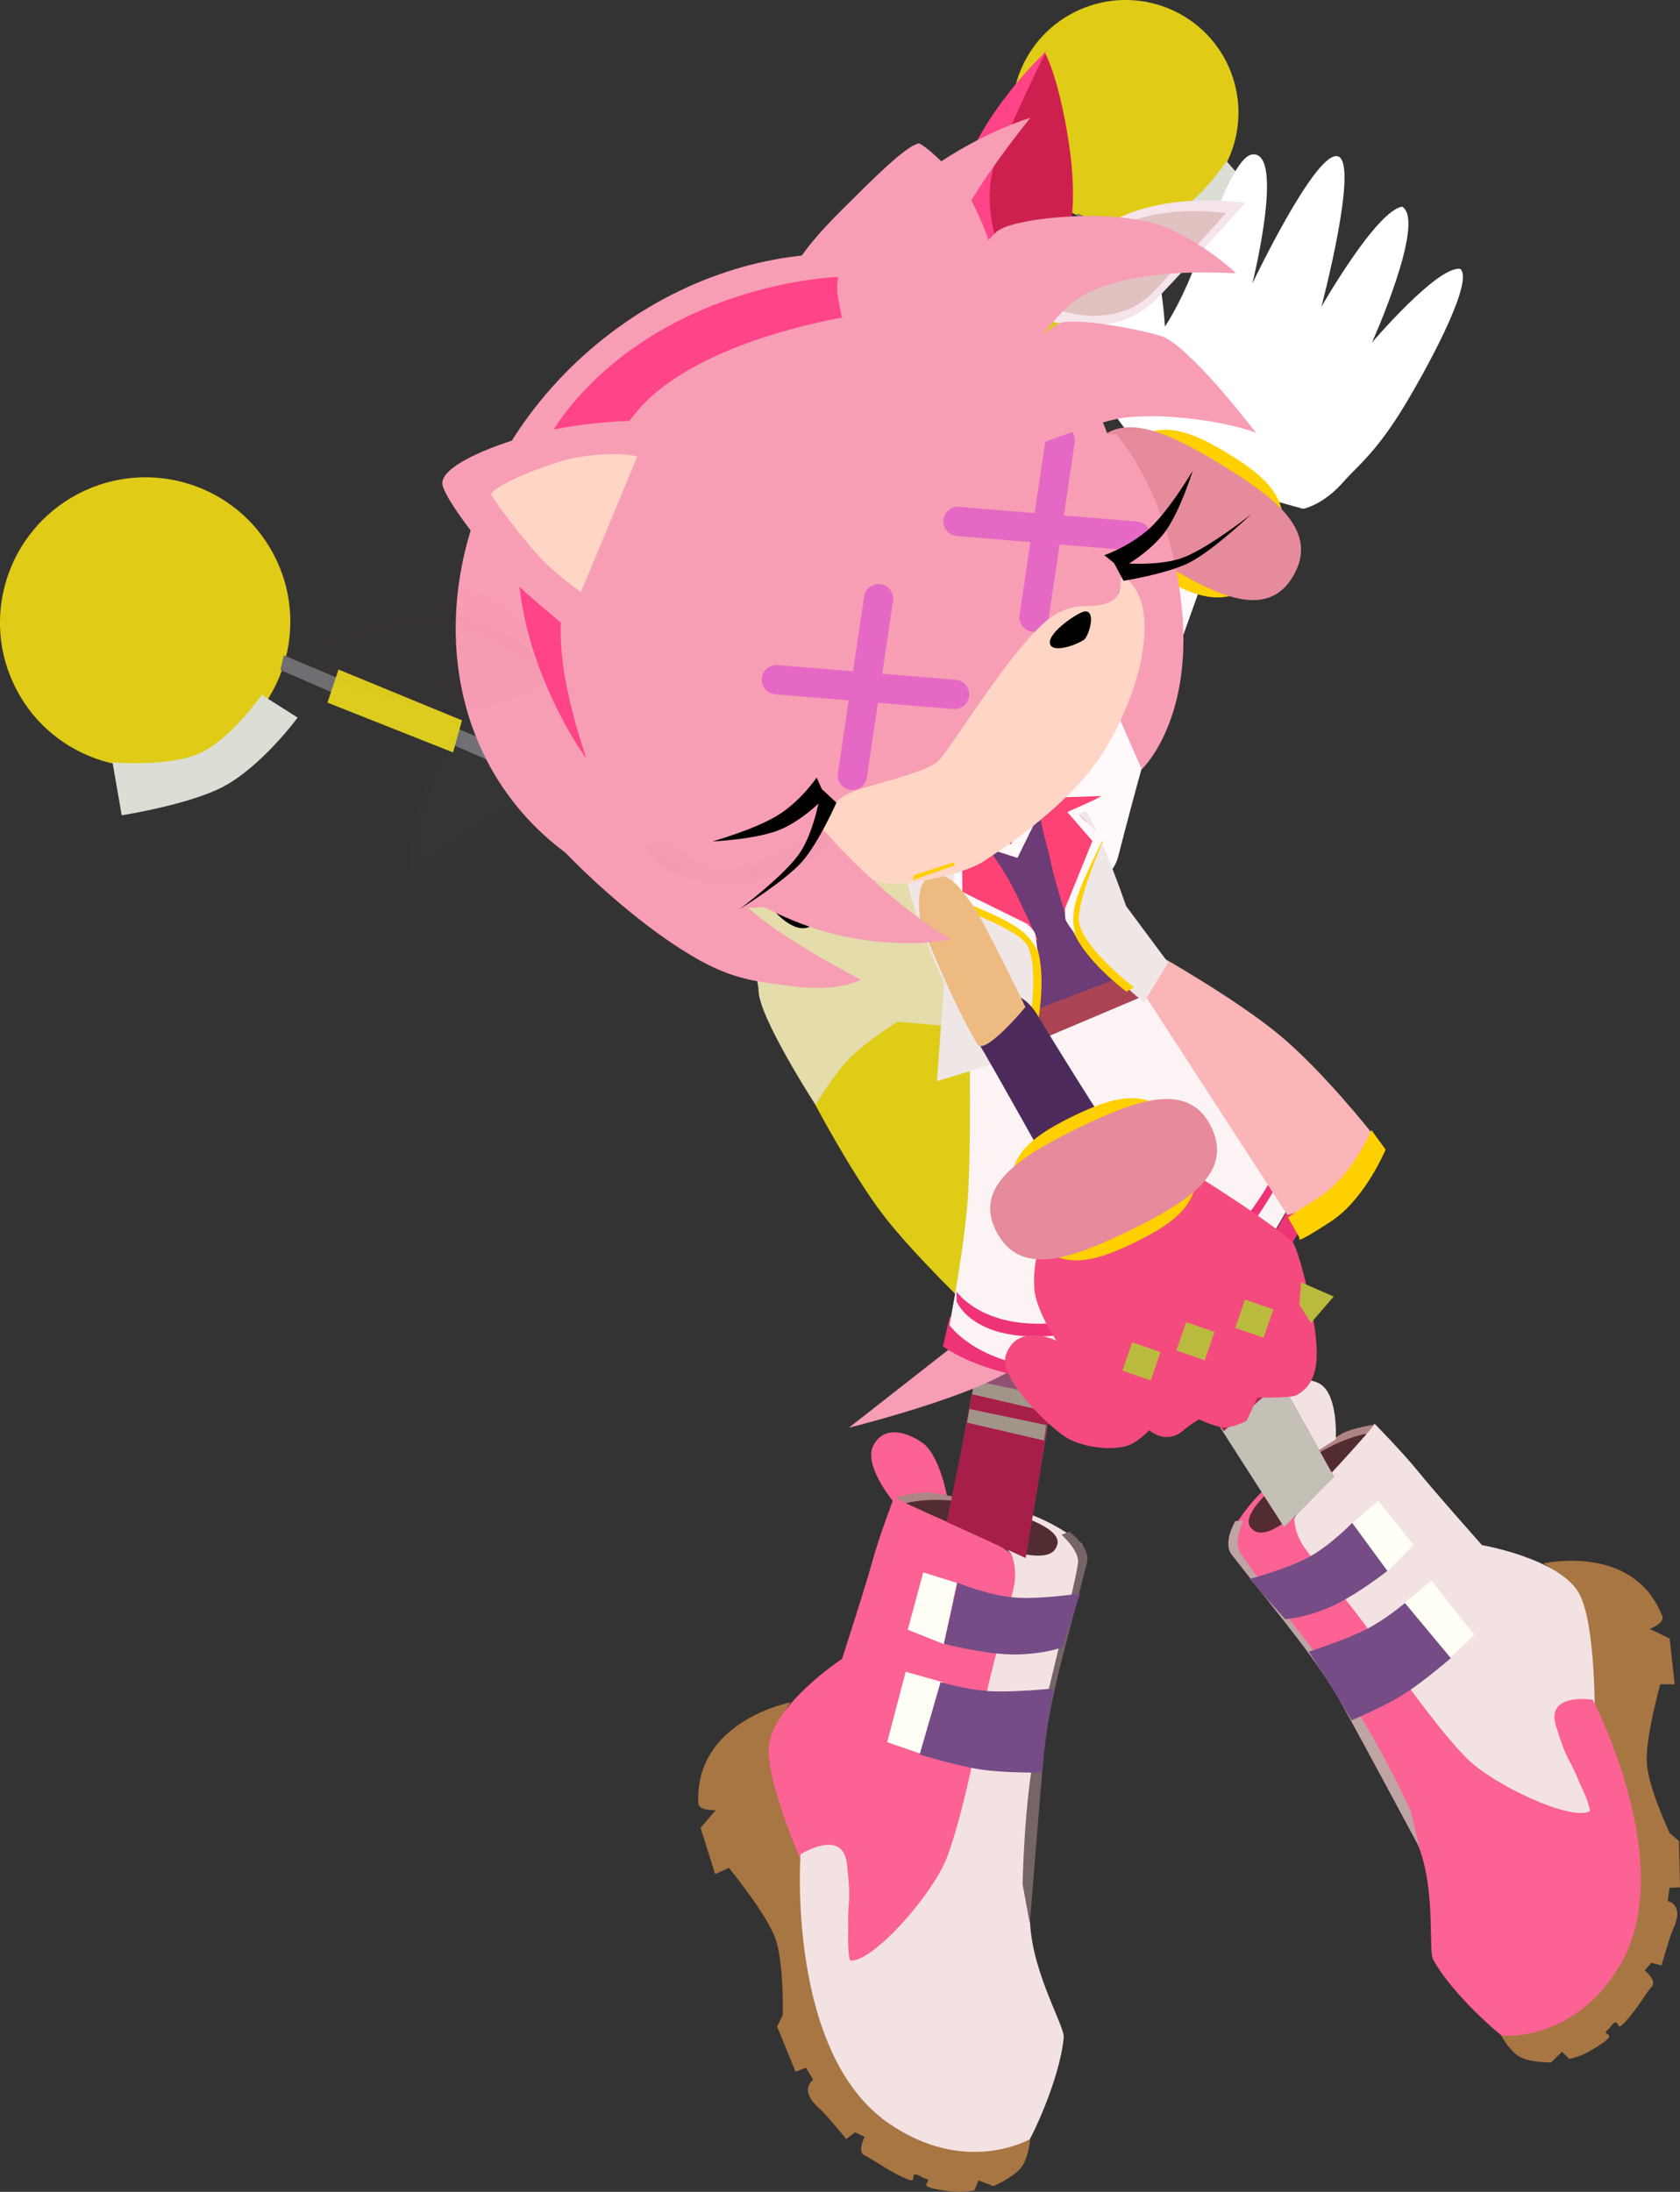 <svg version="1.1" xmlns="http://www.w3.org/2000/svg" xmlns:xlink="http://www.w3.org/1999/xlink" width="28.668" height="37.403" viewBox="0,0,28.668,37.403"><rect x="0" y="0" width="28.668" height="37.403" fill="#333333" stroke="none"/><g transform="translate(-223.636,-163.424)"><g data-paper-data="{&quot;isPaintingLayer&quot;:true}" fill-rule="nonzero" stroke-miterlimit="10" stroke-dasharray="" stroke-dashoffset="0" style="mix-blend-mode: normal"><g stroke="none" stroke-width="0" stroke-linecap="butt" stroke-linejoin="miter"><g data-paper-data="{&quot;index&quot;:null}"><g><path d="M249.971,190.104c0,0 1.548,-0.354 2.031,0.901c0.045,0.117 -0.214,0.216 -0.214,0.216l0.34,0.165l0.085,0.781l-0.245,-0.003c0,0 -0.258,0.92 -0.231,1.345c0.026,0.423 0.391,1.197 0.391,1.197l0.158,0.134l0.019,0.791l-0.179,0.007l-0.031,0.228c0,0 0.292,0.045 0.092,0.477c-0.064,0.139 -0.198,0.62 -0.198,0.62l-0.174,-0.044l-0.114,0.13c0,0 0.213,0.171 0.122,0.274c-0.108,0.123 -0.313,0.486 -0.516,0.664c-0.079,0.069 -0.05,-0.1 -0.132,-0.039c-0.053,0.039 -0.055,0.078 -0.11,0.12c-0.089,0.068 0.071,0.06 0.023,0.13c-0.039,0.057 -0.207,0.162 -0.354,0.244c-0.147,0.082 -0.318,0.117 -0.318,0.117l-0.126,-0.122l-0.185,0.182c0,0 -0.357,0.007 -0.544,-0.101c-0.187,-0.108 -0.331,-0.402 -0.331,-0.402c0,0 0.634,-0.1 0.962,-0.291c2.399,-2.249 1.14,-3.451 0.62,-5.29c-0.24,-0.849 -0.04,-1.339 -0.294,-1.845c-0.208,-0.415 -0.546,-0.586 -0.546,-0.586z" data-paper-data="{&quot;index&quot;:null}" fill="#a87643"/><path d="M248.409,193.218c-0.635,-0.8 -2.801,-3.527 -2.711,-3.825c0.131,-0.38 1.395,-1.673 1.395,-1.673c0,0 0.486,0.495 0.742,0.813c0.256,0.318 1.089,1.258 1.089,1.258c0,0 1.375,0.237 1.675,0.857c0.403,0.831 0.207,3.834 0.207,3.834c0,0 -1.289,0.133 -2.398,-1.263z" data-paper-data="{&quot;index&quot;:null}" fill="#f3e2e2"/><path d="M245.772,188.487c0.284,0.022 -0.051,0.844 -0.051,0.844c0,0 -0.002,0.263 0.182,0.514c0.302,0.413 0.817,0.982 1.26,1.636c0.504,0.745 1.127,1.573 1.499,1.945c0.459,0.46 1.774,1.075 2.098,0.909c0.032,-0.016 -0.077,-0.3 -0.166,-0.478c-0.198,-0.491 -0.203,-0.318 -0.412,-1c-0.157,-0.553 0.633,-0.428 0.633,-0.428c0,0 1.5,2.853 0.443,4.569c-0.797,1.293 -1.986,1.161 -1.995,1.161c-0.016,0.001 -0.828,-0.677 -1.17,-1.293c-0.095,-0.171 0.069,-1.324 -0.324,-2.099c-0.366,-0.721 -0.932,-1.966 -1.425,-2.712c-0.884,-1.336 -1.84,-2.222 -1.728,-2.432c0.374,-0.699 0.981,-1.151 1.158,-1.137z" data-paper-data="{&quot;index&quot;:null}" fill="#fc6293"/><path d="M247.857,194.953c0,0 -1.017,-1.898 -1.323,-2.446c-0.424,-0.76 -0.973,-1.389 -1.88,-2.553c-0.158,-0.203 0.061,-0.572 0.061,-0.572l0.136,-0.008c0,0 -0.166,0.356 -0.061,0.528c0.208,0.341 1.127,1.486 1.824,2.454c0.528,0.733 1.094,1.967 1.094,1.967z" data-paper-data="{&quot;index&quot;:null}" fill="#bfa4a4"/><path d="M248.361,191.726l-0.793,-0.923l0.494,-0.404l0.734,0.926z" data-paper-data="{&quot;index&quot;:null}" fill="#fffff6"/><path d="M247.312,190.237l-0.591,-0.828l0.433,-0.374l0.603,0.751z" data-paper-data="{&quot;index&quot;:null}" fill="#fffff6"/><path d="M245.565,191.054l-0.608,-0.685c0,0 0.643,-0.171 1.013,-0.372c0.37,-0.202 0.739,-0.584 0.739,-0.584l0.602,0.818c0,0 -0.576,0.455 -1.024,0.637c-0.448,0.182 -0.722,0.186 -0.722,0.186z" data-paper-data="{&quot;index&quot;:null}" fill="#754c86"/><path d="M247.604,192.327c-0.342,0.219 -0.905,0.454 -0.905,0.454c0,0 -0.2,-0.342 -0.334,-0.557c-0.134,-0.215 -0.396,-0.614 -0.396,-0.614c0,0 0.632,-0.203 0.976,-0.379c0.344,-0.176 0.665,-0.452 0.665,-0.452l0.783,0.941c0,0 -0.448,0.388 -0.79,0.607z" data-paper-data="{&quot;index&quot;:null}" fill="#754c86"/><path d="M246.972,187.876l-1.467,0.733c0,0 0.047,-0.092 0.348,-0.275c0.301,-0.182 0.565,-0.381 0.68,-0.444c0.191,-0.103 0.551,-0.153 0.551,-0.153z" data-paper-data="{&quot;index&quot;:null}" fill="#ae8484"/><path d="M244.974,189.488c-0.122,-0.16 0.115,-0.498 0.795,-1.018c0.68,-0.519 1.192,-0.58 1.192,-0.58c0,0 -0.459,0.521 -0.708,0.777c-0.502,0.531 -0.385,0.521 -0.7,0.739c-0.315,0.218 -0.482,0.207 -0.572,0.088z" data-paper-data="{&quot;index&quot;:null}" fill="#532c31"/></g><path d="M245.646,188.49c0,0 -0.325,-0.661 -0.21,-1c0.115,-0.339 0.368,-0.632 0.705,-0.461c0.338,0.171 0.289,0.957 0.289,0.957z" fill="#f3e2e2"/></g><g data-paper-data="{&quot;index&quot;:null}"><path d="M243.521,183.859l1.853,2.926l1.024,1.835l-0.848,0.864l-1.042,-1.624l-1.964,-3.191z" data-paper-data="{&quot;index&quot;:null}" fill="#8e5173"/><path d="M245.104,186.368l0.269,0.417l1.024,1.835l-0.848,0.864l-1.042,-1.624l-0.386,-0.657z" data-paper-data="{&quot;index&quot;:null}" fill="#c5c0b5"/><path d="M244.258,187.438l-0.147,-0.233l0.986,-0.833l0.152,0.21z" fill="#af2753"/><path d="M244.517,187.848l-0.147,-0.233l0.986,-0.833l0.152,0.21z" fill="#af2753"/></g></g><g data-paper-data="{&quot;index&quot;:null}" stroke="none" stroke-width="0" stroke-linecap="butt" stroke-linejoin="miter"><path d="M238.871,189.036c0,0 -0.504,-0.605 -0.333,-0.943c0.171,-0.338 0.548,-0.251 0.841,-0.046c0.293,0.205 0.422,0.93 0.422,0.93z" fill="#fc6293"/><g><path d="M237.128,192.475c0,0 -0.253,0.306 -0.279,0.794c-0.031,0.594 0.368,0.982 0.494,1.901c0.274,1.99 -0.431,3.678 2.827,4.832c0.396,0.046 1.048,-0.126 1.048,-0.126c0,0 -0.014,0.344 -0.149,0.527c-0.135,0.182 -0.481,0.326 -0.481,0.326l-0.255,-0.097l-0.07,0.17c0,0 -0.18,0.038 -0.356,0.021c-0.176,-0.017 -0.381,-0.047 -0.443,-0.086c-0.076,-0.047 0.082,-0.106 -0.033,-0.135c-0.071,-0.017 -0.089,-0.053 -0.156,-0.069c-0.104,-0.024 -0.005,0.126 -0.11,0.093c-0.27,-0.086 -0.621,-0.349 -0.777,-0.422c-0.13,-0.061 0.002,-0.315 0.002,-0.315l-0.164,-0.078l-0.149,0.116c0,0 -0.331,-0.407 -0.452,-0.514c-0.375,-0.331 -0.112,-0.497 -0.112,-0.497l-0.126,-0.207l-0.175,0.068l-0.315,-0.77l0.096,-0.195c0,0 0.024,-0.899 -0.129,-1.317c-0.153,-0.42 -0.79,-1.197 -0.79,-1.197l-0.235,0.106l-0.248,-0.788l0.258,-0.302c0,0 -0.291,0.014 -0.297,-0.117c-0.065,-1.411 1.575,-1.723 1.575,-1.723z" data-paper-data="{&quot;index&quot;:null}" fill="#a87643"/><path d="M239.945,194.814c-0.479,1.812 -1.776,2.227 -1.776,2.227c0,0 -1.454,-2.808 -1.416,-3.778c0.028,-0.723 1.252,-1.531 1.252,-1.531c0,0 0.407,-1.256 0.519,-1.67c0.112,-0.414 0.372,-1.095 0.372,-1.095c0,0 1.761,0.712 2.048,1.022c0.213,0.249 -0.723,3.787 -0.997,4.825z" data-paper-data="{&quot;index&quot;:null}" fill="#fc6293"/><path d="M240.489,189.148c0.165,-0.088 0.939,0.091 1.594,0.607c0.196,0.154 -0.35,1.41 -0.639,3.069c-0.161,0.926 -0.18,2.363 -0.229,3.212c-0.052,0.912 0.592,1.952 0.573,2.157c-0.07,0.737 -0.566,1.732 -0.582,1.738c-0.009,0.003 -1.098,0.632 -2.41,-0.277c-1.741,-1.206 -1.5,-4.585 -1.5,-4.585c0,0 0.708,-0.453 0.79,0.146c0.086,0.745 0.008,0.58 0.025,1.136c-0.011,0.209 0.004,0.528 0.041,0.53c0.382,0.023 1.39,-1.112 1.638,-1.748c0.201,-0.516 0.45,-1.587 0.622,-2.516c0.151,-0.816 0.407,-1.581 0.523,-2.106c0.071,-0.319 -0.042,-0.571 -0.042,-0.571c0,0 -0.669,-0.65 -0.404,-0.791z" data-paper-data="{&quot;index&quot;:null}" fill="#f3e2e2"/><path d="M241.086,195.582c0,0 0.024,-1.426 0.224,-2.355c0.263,-1.225 0.665,-2.715 0.721,-3.131c0.028,-0.209 -0.281,-0.482 -0.281,-0.482l0.135,-0.05c0,0 0.366,0.264 0.3,0.525c-0.383,1.504 -0.646,2.341 -0.734,3.25c-0.063,0.657 -0.242,2.913 -0.242,2.913z" data-paper-data="{&quot;index&quot;:null}" fill="#766565"/><path d="M238.775,193.154l0.316,-1.201l0.645,0.181l-0.374,1.222z" data-paper-data="{&quot;index&quot;:null}" fill="#fffff6"/><path d="M239.126,191.235l0.264,-0.978l0.574,0.178l-0.22,1.046z" data-paper-data="{&quot;index&quot;:null}" fill="#fffff6"/><path d="M241.77,191.532c0,0 -0.265,0.111 -0.774,0.125c-0.508,0.013 -1.254,-0.182 -1.254,-0.182l0.235,-1.041c0,0 0.517,0.212 0.958,0.25c0.441,0.038 1.132,-0.068 1.132,-0.068z" data-paper-data="{&quot;index&quot;:null}" fill="#754c86"/><path d="M241.407,193.672c0,0 -0.641,0.011 -1.062,-0.056c-0.421,-0.067 -1.016,-0.252 -1.016,-0.252l0.357,-1.236c0,0 0.425,0.13 0.83,0.155c0.405,0.025 1.1,-0.046 1.1,-0.046c0,0 -0.084,0.494 -0.122,0.758c-0.038,0.264 -0.086,0.677 -0.086,0.677z" data-paper-data="{&quot;index&quot;:null}" fill="#754c86"/><path d="M238.911,188.98c0,0 0.368,-0.104 0.595,-0.085c0.137,0.011 0.475,0.092 0.842,0.141c0.367,0.049 0.451,0.118 0.451,0.118l-1.722,-0.088z" data-paper-data="{&quot;index&quot;:null}" fill="#ae8484"/><path d="M241.675,189.785c-0.037,0.153 -0.193,0.233 -0.588,0.156c-0.395,-0.077 -0.278,-0.116 -0.985,-0.416c-0.348,-0.142 -1.009,-0.449 -1.009,-0.449c0,0 0.518,-0.158 1.392,0.056c0.874,0.213 1.245,0.439 1.195,0.645z" data-paper-data="{&quot;index&quot;:null}" fill="#532c31"/></g></g><g data-paper-data="{&quot;index&quot;:null}" stroke="none" stroke-width="0" stroke-linecap="butt" stroke-linejoin="miter"><path d="M242.05,184.443l-0.663,4.087l-0.251,1.479l-1.342,-0.613l0.236,-1.165l0.687,-3.714z" data-paper-data="{&quot;index&quot;:null}" fill="#8e5173"/><path d="M241.575,187.258l-0.188,1.272l-0.251,1.479l-1.342,-0.613l0.236,-1.165l0.235,-1.247z" data-paper-data="{&quot;index&quot;:null}" fill="#a71e48"/><path d="M241.575,187.258l-0.036,0.264l-1.314,-0.305l0.04,-0.233z" data-paper-data="{&quot;index&quot;:null}" fill="#a19589"/><path d="M241.489,187.742l-0.036,0.264l-1.314,-0.305l0.04,-0.233z" data-paper-data="{&quot;index&quot;:null}" fill="#a19589"/></g><g data-paper-data="{&quot;index&quot;:null}" stroke-width="0" stroke-linecap="butt" stroke-linejoin="miter"><g data-paper-data="{&quot;index&quot;:null}"><path d="M244.606,164.571c0.429,0.973 -0.014,2.111 -0.991,2.542c-0.977,0.431 -2.116,-0.009 -2.545,-0.982c-0.429,-0.973 0.014,-2.111 0.991,-2.542c0.977,-0.431 2.116,0.009 2.545,0.982z" fill="#e0cb17" stroke="none"/><path d="M243.639,166.992c-0.603,0.266 -1.307,-0.005 -1.573,-0.606c-0.265,-0.601 0.009,-1.304 0.612,-1.57c0.603,-0.266 1.307,0.005 1.573,0.606c0.265,0.601 -0.009,1.304 -0.612,1.57z" fill="#e0cb17" stroke="#000000"/><path d="M243.904,167.526c-0.536,0.233 -1.339,0.201 -1.339,0.201l0.061,-0.562c0,0 0.718,0.047 1.123,-0.16c0.405,-0.207 0.817,-0.831 0.817,-0.831l0.474,0.536c0,0 -0.667,0.612 -1.136,0.816z" fill="#dbded5" stroke="#000000"/></g><g data-paper-data="{&quot;index&quot;:null}" stroke="none"><path d="M239.876,173.403c0.184,-0.081 0.47,0.163 0.638,0.545c0.169,0.382 0.156,0.758 -0.028,0.839c-0.184,0.081 -0.47,-0.163 -0.638,-0.545c-0.169,-0.382 -0.156,-0.758 0.028,-0.839z" fill="#000000"/><path d="M240.719,178.797c0.192,-0.085 1.769,1.566 1.769,1.566c0,0 -0.827,0.728 -1.018,0.813c-0.192,0.085 -1.001,-0.878 -1.075,-1.046c-0.074,-0.168 0.133,-1.249 0.324,-1.333z" fill="#807d5a"/><path d="M240.177,174.672l-0.219,-0.245l2.072,-7.36l0.181,0.085z" fill="#6e6e73"/><path d="M241.725,167.753l0.436,0.16l-0.525,1.719l-0.408,-0.173z" fill="#ddcb1e"/></g></g><g data-paper-data="{&quot;index&quot;:null}" stroke-width="0" stroke-linecap="butt" stroke-linejoin="miter"><g data-paper-data="{&quot;index&quot;:null}"><path d="M223.916,175.19c-0.632,-1.209 -0.16,-2.703 1.053,-3.338c1.214,-0.634 2.71,-0.168 3.341,1.041c0.632,1.209 0.16,2.703 -1.053,3.338c-1.214,0.634 -2.71,0.168 -3.341,-1.041z" fill="#e0cb17" stroke="none"/><path d="M225.053,175.516c-0.39,-0.747 -0.099,-1.67 0.651,-2.062c0.75,-0.392 1.674,-0.104 2.064,0.643c0.39,0.747 0.099,1.67 -0.651,2.062c-0.75,0.392 -1.674,0.104 -2.064,-0.643z" fill="#e0cb17" stroke="#000000"/><path d="M227.44,176.851c-0.58,0.306 -1.727,0.486 -1.727,0.486l-0.157,-0.904c0,0 0.955,0.086 1.487,-0.154c0.532,-0.241 1.06,-0.998 1.06,-0.998l0.612,0.389c0,0 -0.611,0.831 -1.274,1.181z" fill="#dbded5" stroke="#000000"/></g><g data-paper-data="{&quot;index&quot;:null}" stroke="none"><path d="M236.58,180.331c-0.014,-0.471 -0.895,-2.794 0.267,-3.357c0.18,-0.087 2.152,0.347 2.845,1.166c0.942,1.114 0.639,2.727 0.639,2.727l-2.77,1.426c0,0 -0.967,-1.49 -0.981,-1.961z" fill="#e4dcaa"/><path d="M236.556,177.518c0.229,-0.12 0.615,0.168 0.863,0.643c0.248,0.475 0.264,0.957 0.035,1.076c-0.229,0.12 -0.615,-0.168 -0.863,-0.643c-0.248,-0.475 -0.264,-0.957 -0.035,-1.076z" fill="#000000"/><path d="M238.707,184.157c-0.523,-0.683 -1.156,-1.876 -1.156,-1.876c0,0 0.342,-0.568 0.615,-0.832c0.273,-0.264 0.784,-0.589 0.784,-0.589l1.455,0.125c0,0 1.567,2.552 1.755,2.886c0.38,0.671 -0.62,1.841 -0.62,1.841l-1.27,0.119c0,0 -1.04,-0.991 -1.563,-1.674z" fill="#dfcc17"/><path d="M241.442,185.708c0,0 -0.392,-2.903 -0.154,-3.028c0.238,-0.124 1.487,0.533 1.596,0.742c0.109,0.209 0.426,1.791 0.188,1.915c-0.238,0.124 -1.63,0.37 -1.63,0.37z" fill="#807d5a"/><path d="M228.42,174.857l0.06,-0.25l9.038,3.814l0.071,0.415z" fill="#6e6e73"/><path d="M231.52,175.717l-0.153,0.547l-2.143,-0.85l0.188,-0.565z" fill="#ddcb1e"/></g></g><path d="M243.614,171.473c0,0 -0.91,-0.655 -1.088,-1.275c-0.178,-0.62 -0.344,-2.023 0.172,-2.669c0.688,-0.861 0.817,1.468 0.817,1.468c0,0 0.234,-0.344 0.458,-0.902c0.396,-0.989 0.744,-2.025 1.046,-2.037c0.541,-0.021 -0.012,2.203 -0.012,2.203c0,0 1.094,-2.302 1.464,-2.168c0.358,0.129 -0.287,2.568 -0.287,2.568c0,0 0.936,-1.643 1.379,-1.71c0.415,0.248 -0.516,2.32 -0.516,2.32c0,0 1.109,-1.305 1.504,-1.26c0.234,0.173 -0.42,1.45 -0.922,2.292c-0.502,0.842 -0.835,1.076 -1.064,1.339c-0.351,0.405 -0.693,0.465 -0.693,0.465l-2.257,-0.633z" data-paper-data="{&quot;index&quot;:null}" fill="#ffffff" stroke="none" stroke-width="0" stroke-linecap="butt" stroke-linejoin="miter"/><g data-paper-data="{&quot;index&quot;:null}" stroke="none" stroke-width="0" stroke-linecap="butt" stroke-linejoin="miter"><path d="M241.784,177.84c0.145,-1.174 0.515,-2.503 0.797,-3.37c0.402,-1.24 0.724,-2.356 0.724,-2.356c0,0 0.542,-0.041 0.794,0.163c0.252,0.204 0.359,0.236 0.359,0.236c0,0 -0.704,1.929 -0.866,2.43c-0.266,0.821 -0.561,1.874 -0.872,3.086c-0.078,0.304 -0.282,0.439 -0.595,0.372c-0.21,-0.045 -0.388,-0.172 -0.34,-0.561z" data-paper-data="{&quot;index&quot;:null}" fill="#fff9fb"/><g data-paper-data="{&quot;index&quot;:null}"><path d="M245.302,173.003c-0.541,0.917 -1.223,0.658 -1.961,0.207c-0.738,-0.451 -1.265,-0.931 -0.71,-1.839c0.555,-0.908 1.223,-0.658 1.961,-0.207c0.738,0.451 1.251,0.922 0.71,1.839z" fill="#fed000"/><path d="M245.706,173.25c-0.434,0.753 -1.289,0.359 -2.25,-0.228c-0.961,-0.587 -1.683,-1.157 -1.23,-1.898c0.453,-0.741 1.289,-0.359 2.25,0.228c0.961,0.587 1.664,1.145 1.23,1.898z" fill="#e68b9c"/></g></g><path d="M242.491,184.289c0,0 -0.82,1.961 -1.488,2.443c-0.726,0.524 -2.881,1.055 -2.881,1.055l2.243,-1.756l0.999,-1.031z" data-paper-data="{&quot;index&quot;:null}" fill="#f79db4" stroke="none" stroke-width="0" stroke-linecap="butt" stroke-linejoin="miter"/><path d="M246.468,183.07c0,0 -0.956,2.717 -2.91,3.581c-2.384,0.834 -3.832,-0.252 -3.832,-0.252l0.117,-0.509c0,0 1.154,1.419 3.563,0.4c2.061,-0.918 2.765,-3.573 2.765,-3.573z" data-paper-data="{&quot;index&quot;:null}" fill="#ee3377" stroke="none" stroke-width="0" stroke-linecap="butt" stroke-linejoin="miter"/><path d="M243.432,179.903l2.787,2.881c0,0 -1.264,3.261 -3.119,3.794c-2.43,0.654 -3.263,-0.542 -3.263,-0.542c0,0 0.252,-1.281 0.314,-2.164c0.062,-0.883 0.028,-2.733 0.028,-2.733z" data-paper-data="{&quot;index&quot;:null}" fill="#fcf4f4" stroke="none" stroke-width="0" stroke-linecap="butt" stroke-linejoin="miter"/><path d="M245.938,182.513c0,0 -0.779,2.468 -2.733,3.332c-2.8,0.979 -3.245,-0.214 -3.245,-0.214l-0.001,-0.168c0,0 0.766,1.148 3.175,0.128c2.156,-0.959 2.681,-3.205 2.681,-3.205z" data-paper-data="{&quot;index&quot;:null}" fill="#ee3377" stroke="none" stroke-width="0" stroke-linecap="butt" stroke-linejoin="miter"/><path d="M241.045,181.311l0.187,-0.674l1.462,-0.59l0.519,0.347z" data-paper-data="{&quot;index&quot;:null}" fill="#aa4455" stroke="none" stroke-width="0" stroke-linecap="butt" stroke-linejoin="miter"/><path d="M242.467,178.431c0.318,0.536 0.641,1.535 0.641,1.535l-3.153,1.205l-0.149,-1l-0.648,-2.167c0,0 0.71,-0.144 1.151,-0.283c0.441,-0.139 1.075,-0.418 1.075,-0.418c0,0 0.765,0.59 1.083,1.126z" data-paper-data="{&quot;index&quot;:null}" fill="#6d3b75" stroke="none" stroke-width="0" stroke-linecap="butt" stroke-linejoin="miter"/><g data-paper-data="{&quot;index&quot;:null}" stroke="none" stroke-width="0" stroke-linecap="butt" stroke-linejoin="miter"><path d="M245.605,184.157l-2.799,-4.316l0.559,-0.14c0,0 1.348,0.757 2.104,1.385c0.756,0.629 1.577,1.675 1.577,1.675c0,0 -0.224,0.74 -1.042,1.237c-0.2,0.121 -0.4,0.158 -0.4,0.158z" fill="#fab5b7"/><path d="M246.141,183.857c0.581,-0.375 0.897,-1.149 0.897,-1.149l0.242,0.333c0,0 -0.345,0.842 -0.936,1.229c-0.66,0.432 -0.53,0.283 -0.53,0.283l-0.199,-0.353c0,0 -0.121,0.074 0.525,-0.343z" fill="#fed000"/></g><path d="M243.156,180.531c0,0 -0.903,-0.75 -1.157,-1.214c-0.045,-0.083 -0.126,-0.254 -0.126,-0.254c0,0 -0.017,-0.305 0.464,-1.02c0.105,-0.157 -0.005,-0.209 -0.042,-0.426c-0.012,-0.069 -0.324,-0.302 -0.324,-0.302c0,0 0.106,-0.1 0.206,-0.035c0.299,0.497 0.675,1.606 0.675,1.606l0.717,0.964z" data-paper-data="{&quot;index&quot;:null}" fill="#efe6e6" stroke="none" stroke-width="0" stroke-linecap="butt" stroke-linejoin="miter"/><path d="M239.625,181.874l0.121,-1.682c0,0 -0.803,-1.714 -0.638,-2.143c0.043,-0.111 0.581,-0.164 0.581,-0.164c0,0 0.182,-0.023 0.284,0.272c0.021,0.061 -0.073,0.391 -0.042,0.454c0.097,0.198 0.212,0.285 0.389,0.351c0.808,0.301 0.972,0.559 0.972,0.559c0,0 0.034,0.186 0.045,0.28c0.064,0.525 -0.161,1.602 -0.161,1.602z" data-paper-data="{&quot;index&quot;:null}" fill="#efe6e6" stroke="none" stroke-width="0" stroke-linecap="butt" stroke-linejoin="miter"/><path d="M239.381,178.245l0.149,-0.36c0,0 0.666,-0.172 0.744,-0.171c0.136,0.041 0.383,0.391 0.571,0.716c0.155,0.267 0.504,1.045 0.504,1.045c0,0 -0.175,-0.101 -0.359,-0.184c-0.266,-0.12 -0.542,-0.217 -0.751,-0.358c-0.367,-0.261 -0.253,-0.885 -0.253,-0.885z" data-paper-data="{&quot;index&quot;:null}" fill="#fd4275" stroke="none" stroke-width="0" stroke-linecap="butt" stroke-linejoin="miter"/><path d="M241.187,180.979c0,0 0.191,-0.961 -0.012,-1.407c-0.137,-0.303 -1.354,-0.716 -1.354,-0.716l0.119,-0.156c0,0 1.236,0.523 1.357,0.802c0.23,0.527 0.035,1.45 0.035,1.45z" data-paper-data="{&quot;index&quot;:null}" fill="#fed000" stroke="none" stroke-width="0" stroke-linecap="butt" stroke-linejoin="miter"/><path d="M239.885,178.733l0.049,-0.581l-0.711,0.247l0.13,-0.455l0.189,-0.023l-0.128,0.27l0.637,-0.199l0.008,0.652l1.11,0.548c0,0 0.115,0.11 0.132,0.17c0.017,0.061 0.037,0.287 0.037,0.287c0,0 -0.067,-0.153 -0.199,-0.28c-0.129,-0.124 -0.321,-0.223 -0.424,-0.275c-0.245,-0.124 -0.828,-0.361 -0.828,-0.361z" data-paper-data="{&quot;index&quot;:null}" fill="#fff9f9" stroke="none" stroke-width="0" stroke-linecap="butt" stroke-linejoin="miter"/><path d="M240.998,178.064l-0.506,-0.162c0,0 -0.06,-0.069 -0.102,-0.104c-0.042,-0.035 -0.095,-0.088 -0.095,-0.088c0,0 0.358,-0.129 0.538,-0.199c0.182,-0.071 0.548,-0.226 0.548,-0.226z" data-paper-data="{&quot;index&quot;:null}" fill="#fff9f9" stroke="none" stroke-width="0" stroke-linecap="butt" stroke-linejoin="miter"/><path d="M240.889,177.83l-0.496,-0.158l0.717,-0.273z" data-paper-data="{&quot;index&quot;:null}" fill="#fd4275" stroke="none" stroke-width="0" stroke-linecap="butt" stroke-linejoin="miter"/><path d="M241.953,177.276c0,0 0.438,0.197 0.337,0.636c-0.063,0.244 -0.142,0.694 -0.261,0.96c-0.082,0.184 -0.146,0.376 -0.146,0.376c0,0 -0.256,-0.814 -0.317,-1.116c-0.075,-0.368 -0.223,-0.741 -0.149,-0.862c0.057,-0.053 0.424,-0.272 0.424,-0.272l0.649,-0.023z" data-paper-data="{&quot;index&quot;:null}" fill="#fd4275" stroke="none" stroke-width="0" stroke-linecap="butt" stroke-linejoin="miter"/><path d="M242.859,180.347c0,0 -0.759,-0.559 -0.937,-1.107c-0.094,-0.289 0.482,-1.501 0.482,-1.501l0.05,0.047c0,0 -0.493,1.108 -0.395,1.426c0.145,0.468 0.926,1.059 0.926,1.059z" data-paper-data="{&quot;index&quot;:null}" fill="#fed000" stroke="none" stroke-width="0" stroke-linecap="butt" stroke-linejoin="miter"/><path d="M242.466,177.727c0,0 -0.279,0.565 -0.379,0.82c-0.042,0.108 -0.121,0.309 -0.134,0.488c-0.014,0.183 0.037,0.341 0.037,0.341c0,0 -0.135,-0.182 -0.163,-0.239c-0.028,-0.057 -0.015,-0.215 -0.015,-0.215l0.465,-1.147l-0.428,-0.493l0.608,-0.274l-0.677,0.022l0.354,-0.259l0.621,0.152l-0.713,0.402l0.422,0.401z" data-paper-data="{&quot;index&quot;:null}" fill="#fff9f9" stroke="none" stroke-width="0" stroke-linecap="butt" stroke-linejoin="miter"/><g stroke="none" stroke-linecap="butt" stroke-linejoin="miter"><path d="M243.718,183.276c0,0 1.274,0.764 1.961,1.326c0.109,0.09 0.367,1.156 0.411,1.649c0.024,0.269 0.072,0.77 -0.33,0.981c-0.102,0.054 -0.667,0.041 -0.667,0.041l-0.185,0.397c0,0 -0.231,0.12 -0.389,0.112c-0.158,-0.009 -0.422,-0.137 -0.422,-0.137c0,0 -0.155,0.09 -0.251,0.175c-0.313,0.279 -0.599,0.01 -0.599,0.01c0,0 -0.204,0.228 -0.419,0.278c-0.342,0.079 -0.781,-0.021 -0.989,-0.149c-0.353,-0.218 -1.165,-1.042 -1.04,-1.408c0.194,-0.57 0.863,-0.25 0.863,-0.25c0,0 -0.354,-0.519 -0.377,-0.899c-0.035,-0.585 0.186,-0.893 0.186,-0.893l2.246,-1.231z" data-paper-data="{&quot;index&quot;:null}" fill="#f44a7d" stroke-width="0"/><g data-paper-data="{&quot;index&quot;:null}"><path d="M241.337,180.743c0.675,1.115 1.308,2.089 1.308,2.089c0,0 -0.324,0.437 -0.643,0.494c-0.319,0.057 -0.413,0.117 -0.413,0.117c0,0 -0.998,-1.795 -1.27,-2.245c-0.446,-0.738 0.547,-1.235 1.019,-0.455z" data-paper-data="{&quot;index&quot;:null}" fill="#4c2b5c" stroke-width="0"/><g data-paper-data="{&quot;index&quot;:null}" fill="none" stroke-width="1" font-family="sans-serif" font-weight="normal" font-size="12" text-anchor="start"/></g><path d="M241.065,184.234c-0.481,-0.95 0.106,-1.385 0.883,-1.763c0.777,-0.378 1.466,-0.563 1.932,0.394c0.466,0.957 -0.106,1.385 -0.883,1.763c-0.777,0.378 -1.451,0.556 -1.932,-0.394z" data-paper-data="{&quot;index&quot;:null}" fill="#fed000" stroke-width="0"/><path d="M240.638,184.441c-0.4,-0.772 0.393,-1.279 1.406,-1.772c1.013,-0.493 1.882,-0.793 2.262,-0.012c0.38,0.781 -0.393,1.279 -1.406,1.772c-1.013,0.493 -1.862,0.783 -2.262,0.012z" data-paper-data="{&quot;index&quot;:null}" fill="#e68b9c" stroke-width="0"/><path d="M242.789,186.814l0.167,-0.484l0.484,0.167l-0.167,0.484z" data-paper-data="{&quot;index&quot;:null}" fill="#baba3e" stroke-width="NaN"/><path d="M243.71,186.47l0.167,-0.484l0.484,0.167l-0.167,0.484z" data-paper-data="{&quot;index&quot;:null}" fill="#baba3e" stroke-width="NaN"/><path d="M244.714,186.085l0.167,-0.484l0.484,0.167l-0.167,0.484z" data-paper-data="{&quot;index&quot;:null}" fill="#baba3e" stroke-width="NaN"/><path d="M246.005,186.001l-0.196,-0.315l0.029,-0.38l0.557,0.243z" data-paper-data="{&quot;index&quot;:null}" fill="#baba3e" stroke-width="0"/></g><path d="M241.135,180.608c0,0 -0.679,0.821 -0.817,0.641c-0.446,-0.738 -0.967,-2.074 -0.967,-2.074c0,0 -0.139,-0.674 0.153,-0.791c0.292,-0.117 0.502,0.17 0.705,0.448c0.204,0.278 0.925,1.777 0.925,1.777z" data-paper-data="{&quot;index&quot;:null}" fill="#edbb82" stroke="none" stroke-width="0" stroke-linecap="butt" stroke-linejoin="miter"/><path d="M237.748,172.4c0,0 -1.339,0.045 -1.859,0.9c-0.841,1.382 0.751,2.683 0.751,2.683c0,0 -1.174,-0.761 -1.161,-1.801c0.009,-0.686 0.117,-1.041 0.703,-1.441c0.657,-0.448 1.565,-0.342 1.565,-0.342z" data-paper-data="{&quot;index&quot;:null}" fill="#000000" stroke="none" stroke-width="0" stroke-linecap="butt" stroke-linejoin="miter"/><path d="M233.706,169.392c2.525,-2.184 6.098,-2.188 7.982,-0.011c1.883,2.178 1.363,5.713 -1.162,7.897c-2.525,2.184 -6.098,2.188 -7.982,0.011c-1.883,-2.178 -1.363,-5.713 1.162,-7.897z" data-paper-data="{&quot;index&quot;:null}" fill="#f79eb4" stroke="none" stroke-width="0" stroke-linecap="butt" stroke-linejoin="miter"/><path d="M242.679,170.832c-0.006,-0.016 0.71,0.766 1.018,2.277c0.503,2.433 -0.578,3.444 -0.578,3.444l-0.382,-0.874c0,0 0.046,-2.32 -0.07,-3.075c-0.116,-0.756 -0.73,-1.768 -0.73,-1.768" data-paper-data="{&quot;index&quot;:null}" fill="#f79eb4" stroke="#f89db5" stroke-width="0" stroke-linecap="butt" stroke-linejoin="round"/><g fill="none" stroke="#e569c4" stroke-width="0.5" stroke-linecap="round" stroke-linejoin="miter"><path d="M243.023,172.573l-3.039,-0.251"/><path d="M241.281,173.956l0.447,-3.016" data-paper-data="{&quot;index&quot;:null}"/></g><g data-paper-data="{&quot;index&quot;:null}" fill="#ffd5c5" stroke="none" stroke-width="1" stroke-linecap="round" stroke-linejoin="round"><path d="M242.806,173.251c0.439,0.327 0.394,0.975 0.296,1.466c-0.016,0.08 -0.143,0.709 -0.591,1.465c-0.562,0.949 -1.736,1.702 -2.067,1.926c-0.394,0.267 -1.376,0.418 -1.571,0.397c-1.401,-0.154 -1.184,-1.001 -1.159,-1.127c0.012,-0.06 0.151,-0.313 0.462,-0.44c0.304,-0.123 1.252,-0.323 1.465,-0.524c0.229,-0.215 1.163,-1.803 1.85,-2.396c0.144,-0.122 0.373,-0.236 0.565,-0.246c0.25,-0.012 0.667,0.018 0.701,-0.349c0.005,-0.059 0,-0.21 0.048,-0.174z"/><path d=""/></g><g data-paper-data="{&quot;index&quot;:null}" fill="#000000" stroke="none" stroke-width="1" stroke-linecap="round" stroke-linejoin="round"><path d="M241.557,174.348c0.042,-0.179 0.481,-0.481 0.593,-0.49c0.195,-0.016 0.07,0.418 -0.018,0.485c-0.204,0.13 -0.631,0.241 -0.576,0.005z"/><path d=""/></g><path d="M236.038,175.553c-0.019,-0.053 1.165,1.499 1.757,2.151c1.116,1.227 2.078,1.755 2.078,1.755c0,0 -0.424,0.057 -0.536,0.059c-0.345,0.006 -0.665,-0.006 -1.008,-0.06c-0.808,-0.125 -1.567,-0.456 -2.248,-0.904c-0.454,-0.299 -2.072,-1.926 -2.064,-1.951" data-paper-data="{&quot;index&quot;:null}" fill="#f79eb4" stroke="#f89db5" stroke-width="0" stroke-linecap="butt" stroke-linejoin="round"/><path d="M233.924,176.64c-0.001,0.021 2.054,1.946 2.673,2.439c0.62,0.493 1.729,1.062 1.729,1.062c0,0 -0.353,0.221 -1.19,0.111c-0.74,-0.097 -1.136,-0.128 -2.036,-0.734c-1.168,-0.786 -2.467,-2.131 -2.566,-2.52" data-paper-data="{&quot;index&quot;:null}" fill="#f79eb4" stroke="#f89db5" stroke-width="0" stroke-linecap="butt" stroke-linejoin="round"/><g data-paper-data="{&quot;index&quot;:null}" fill="#ff4488" stroke="none" stroke-width="1" stroke-linecap="round" stroke-linejoin="round"><path d="M238.189,168.813c-0.102,0.014 -2.681,0.406 -3.7,1.651c-0.803,0.981 -0.963,1.804 -1.24,3.224c-0.214,1.095 0.402,2.637 0.382,2.666c-0.001,0.002 -2.431,-3.322 -0.26,-5.999c1.777,-2.142 4.619,-2.234 4.766,-2.205"/><path d=""/></g><g data-paper-data="{&quot;index&quot;:null}" stroke="none" stroke-width="1" stroke-linecap="round" stroke-linejoin="round"><g fill="#f79eb4"><path d="M233.401,174.226c-0.252,-0.257 -0.782,-0.617 -1.226,-1.127c-0.444,-0.51 -0.968,-1.204 -0.99,-1.416c-0.028,-0.277 0.697,-0.612 1.531,-0.844c0.834,-0.232 2.071,-0.281 2.205,-0.195"/></g><g fill="#ffd5c5"><path d="M233.549,173.53c-0.063,-0.057 -0.408,-0.279 -0.747,-0.648c-0.338,-0.369 -0.779,-0.984 -0.781,-1.017c-0.007,-0.132 0.827,-0.477 1.284,-0.596c0.457,-0.119 1.026,-0.11 1.206,-0.054"/></g></g><g data-paper-data="{&quot;index&quot;:null}" stroke="none" stroke-width="0" stroke-linecap="butt" stroke-linejoin="miter"><g data-paper-data="{&quot;index&quot;:null}"><path d="M241.465,164.318c0,0 0.231,0.397 0.407,1.524c0.352,2.247 -0.674,2.93 -0.674,2.93c0,0 -0.789,-0.423 -0.84,-1.536c-0.052,-1.14 1.107,-2.918 1.107,-2.918z" data-paper-data="{&quot;index&quot;:null}" fill="#ce204f"/><path d="M240.639,166.153c-0.439,1.053 0.51,2.579 0.51,2.579c0,0 -1.865,-0.373 -1.033,-2.49c0.417,-1.062 1.375,-1.946 1.375,-1.946c0,0 -0.412,0.805 -0.851,1.858z" fill="#ff4488"/></g><g data-paper-data="{&quot;index&quot;:null}"><path d="M241.315,168.826c0,0 0.435,-0.969 0.937,-1.387c0.994,-0.827 2.634,-0.551 2.634,-0.551c0,0 -0.9,0.995 -1.492,1.616c-0.809,0.847 -2.079,0.323 -2.079,0.323z" fill="#f5e4ec"/><path d="M242.362,167.521c0.828,-0.689 2.195,-0.459 2.195,-0.459c0,0 -0.75,0.829 -1.244,1.347c-0.674,0.706 -1.732,0.269 -1.732,0.269c0,0 0.362,-0.808 0.781,-1.156z" fill="#e2c1c1"/></g></g><g data-paper-data="{&quot;index&quot;:null}" fill="#f79eb4" stroke="none" stroke-width="1" stroke-linecap="round" stroke-linejoin="round"><path d="M237.196,167.968c0.165,-0.26 0.356,-0.517 0.829,-0.986c0.473,-0.469 1.054,-1.059 1.286,-1.111c0.048,-0.011 0.557,0.4 0.821,0.837c0.411,0.681 0.604,1.609 0.606,1.625"/><path d=""/></g><path d="M233.98,176.395c0,0 -0.293,0.205 -0.369,0.186c-0.084,-0.022 -0.296,-0.409 -0.272,-0.579c0.024,-0.17 0.342,-0.277 0.342,-0.277z" data-paper-data="{&quot;index&quot;:null}" fill-opacity="0.012" fill="#f7bf74" stroke="none" stroke-width="0" stroke-linecap="butt" stroke-linejoin="miter"/><path d="M236.966,177.97c0.5,-0.24 0.9,-0.411 0.942,-0.323c0.033,0.068 -0.248,0.376 -0.496,0.503c-0.886,0.453 -1.774,0.378 -2.237,0.166c-0.393,-0.18 -0.619,-0.314 -0.478,-0.468c0.107,-0.116 0.334,-0.141 0.812,0.277c0.388,0.339 1.171,-0.019 1.456,-0.156z" data-paper-data="{&quot;index&quot;:null}" fill-opacity="0.012" fill="#212121" stroke="none" stroke-width="0" stroke-linecap="butt" stroke-linejoin="miter"/><path d="M236.523,178.439l-0.1,-0.209l0.084,-0.04l0.1,0.209z" data-paper-data="{&quot;index&quot;:null}" fill-opacity="0.012" fill="#b3916f" stroke="none" stroke-width="0" stroke-linecap="butt" stroke-linejoin="miter"/><path d="M235.094,178.104c0.094,0.056 0.276,0.219 0.276,0.219c0,0 -0.292,0.001 -0.41,-0.069c-0.118,-0.07 -0.116,-0.278 -0.116,-0.278c0,0 0.156,0.073 0.25,0.129z" data-paper-data="{&quot;index&quot;:null}" fill-opacity="0.012" fill="#cc7889" stroke="none" stroke-width="0" stroke-linecap="butt" stroke-linejoin="miter"/><g data-paper-data="{&quot;index&quot;:null}" stroke="none" stroke-width="0" stroke-linecap="butt" stroke-linejoin="miter"><g data-paper-data="{&quot;index&quot;:null}"><path d="M228.53,174.659c0,0 1.917,-0.912 3.04,-0.708c1.096,0.199 1.41,1.037 1.41,1.037c0,0 -0.813,0.927 -2.993,0.278c-1.094,-0.325 -1.457,-0.607 -1.457,-0.607z" data-paper-data="{&quot;index&quot;:null}" fill-opacity="0.012" fill="#cf214f"/><path d="M228.504,174.681c0,0 1.004,-0.831 2.112,-1.103c2.209,-0.542 2.33,1.356 2.33,1.356c0,0 -1.386,-1.144 -2.488,-0.849c-1.102,0.295 -1.954,0.596 -1.954,0.596z" fill-opacity="0.012" fill="#ff4589"/></g><g data-paper-data="{&quot;index&quot;:null}"><path d="M233.018,175.111c0,0 0.351,1.328 -0.597,2.017c-0.694,0.505 -1.8,1.264 -1.8,1.264c0,0 -0.055,-1.663 0.897,-2.538c0.481,-0.442 1.5,-0.744 1.5,-0.744z" fill-opacity="0.012" fill="#f5e4ec"/><path d="M231.586,175.975c0.401,-0.368 1.25,-0.62 1.25,-0.62c0,0 0.292,1.107 -0.497,1.681c-0.579,0.421 -1.5,1.053 -1.5,1.053c0,0 -0.046,-1.386 0.748,-2.115z" fill-opacity="0.012" fill="#e3c1c1"/></g></g><path d="M239.477,169.982c0.004,0.029 -0.144,-1.304 1.158,-2.596c0.234,-0.229 1.659,-0.369 2.434,-0.205c0.747,0.08 1.662,0.891 1.652,0.904c-0.014,0.019 -1.908,-0.173 -2.788,0.506c-0.481,0.371 -1.38,1.78 -1.375,1.818" data-paper-data="{&quot;index&quot;:null}" fill="#f79eb4" stroke="#f89db5" stroke-width="0" stroke-linecap="butt" stroke-linejoin="round"/><path d="M239.067,170.724c-0.066,-0.051 -1.004,-1.551 -1.073,-1.922c-0.069,-0.372 -0.165,-0.562 0.124,-1.094c1.153,-1.706 3.101,-2.273 3.101,-2.273c0,0 -1.009,1.232 -1.28,1.944c-0.376,0.987 -0.472,2.465 -0.455,2.597" data-paper-data="{&quot;index&quot;:null}" fill="#f79eb4" stroke="#f89db5" stroke-width="0" stroke-linecap="butt" stroke-linejoin="round"/><path d="M240.602,170.51c-0.047,0.019 0.233,-1.091 1.107,-1.564c0.251,-0.136 1.714,0.161 1.833,0.254c0.533,0.297 1.536,1.623 1.536,1.621c-0.003,-0.043 -1.176,-0.384 -2.248,-0.271c-0.36,0.04 -1.298,0.387 -1.43,0.441" data-paper-data="{&quot;index&quot;:null}" fill="#f79eb4" stroke="#f89db5" stroke-width="0" stroke-linecap="butt" stroke-linejoin="round"/><path d="M239.212,178.444l0.018,-0.086l0.695,-0.223l-0.004,0.058z" data-paper-data="{&quot;index&quot;:null}" fill="#fed000" stroke="none" stroke-width="0" stroke-linecap="butt" stroke-linejoin="miter"/><g fill="none" stroke="#e569c4" stroke-width="0.5" stroke-linecap="round" stroke-linejoin="miter"><path d="M239.924,175.274l-3.039,-0.251"/><path d="M238.628,173.641l-0.447,3.016" data-paper-data="{&quot;index&quot;:null}"/></g><path d="M236.97,177.572c-0.405,0.179 -1.175,0.21 -1.175,0.21c0,0 0.709,-0.199 1.106,-0.441c0.397,-0.242 0.671,-0.648 0.671,-0.648l0.147,0.33c0,0 -0.343,0.37 -0.748,0.55z" fill="#000000" stroke="none" stroke-width="0" stroke-linecap="butt" stroke-linejoin="miter"/><path d="M237.324,178.126c-0.291,0.333 -1.068,0.813 -1.068,0.813c0,0 0.775,-0.58 1.033,-0.967c0.258,-0.387 0.364,-1.089 0.364,-1.089l0.256,0.238c0,0 -0.294,0.672 -0.585,1.006z" fill="#000000" stroke="none" stroke-width="0" stroke-linecap="butt" stroke-linejoin="miter"/><path d="M242.762,173.125l-0.281,-0.226c0,0 0.463,-0.161 0.798,-0.483c0.335,-0.322 0.709,-0.957 0.709,-0.957c0,0 -0.226,0.737 -0.503,1.083c-0.277,0.345 -0.722,0.583 -0.722,0.583z" data-paper-data="{&quot;index&quot;:null}" fill="#000000" stroke="none" stroke-width="0" stroke-linecap="butt" stroke-linejoin="miter"/><path d="M243.93,173.026c-0.397,0.196 -1.122,0.309 -1.122,0.309l-0.165,-0.309c0,0 0.707,0.076 1.146,-0.074c0.44,-0.15 1.198,-0.752 1.198,-0.752c0,0 -0.662,0.629 -1.058,0.825z" data-paper-data="{&quot;index&quot;:null}" fill="#000000" stroke="none" stroke-width="0" stroke-linecap="butt" stroke-linejoin="miter"/></g></g></svg>